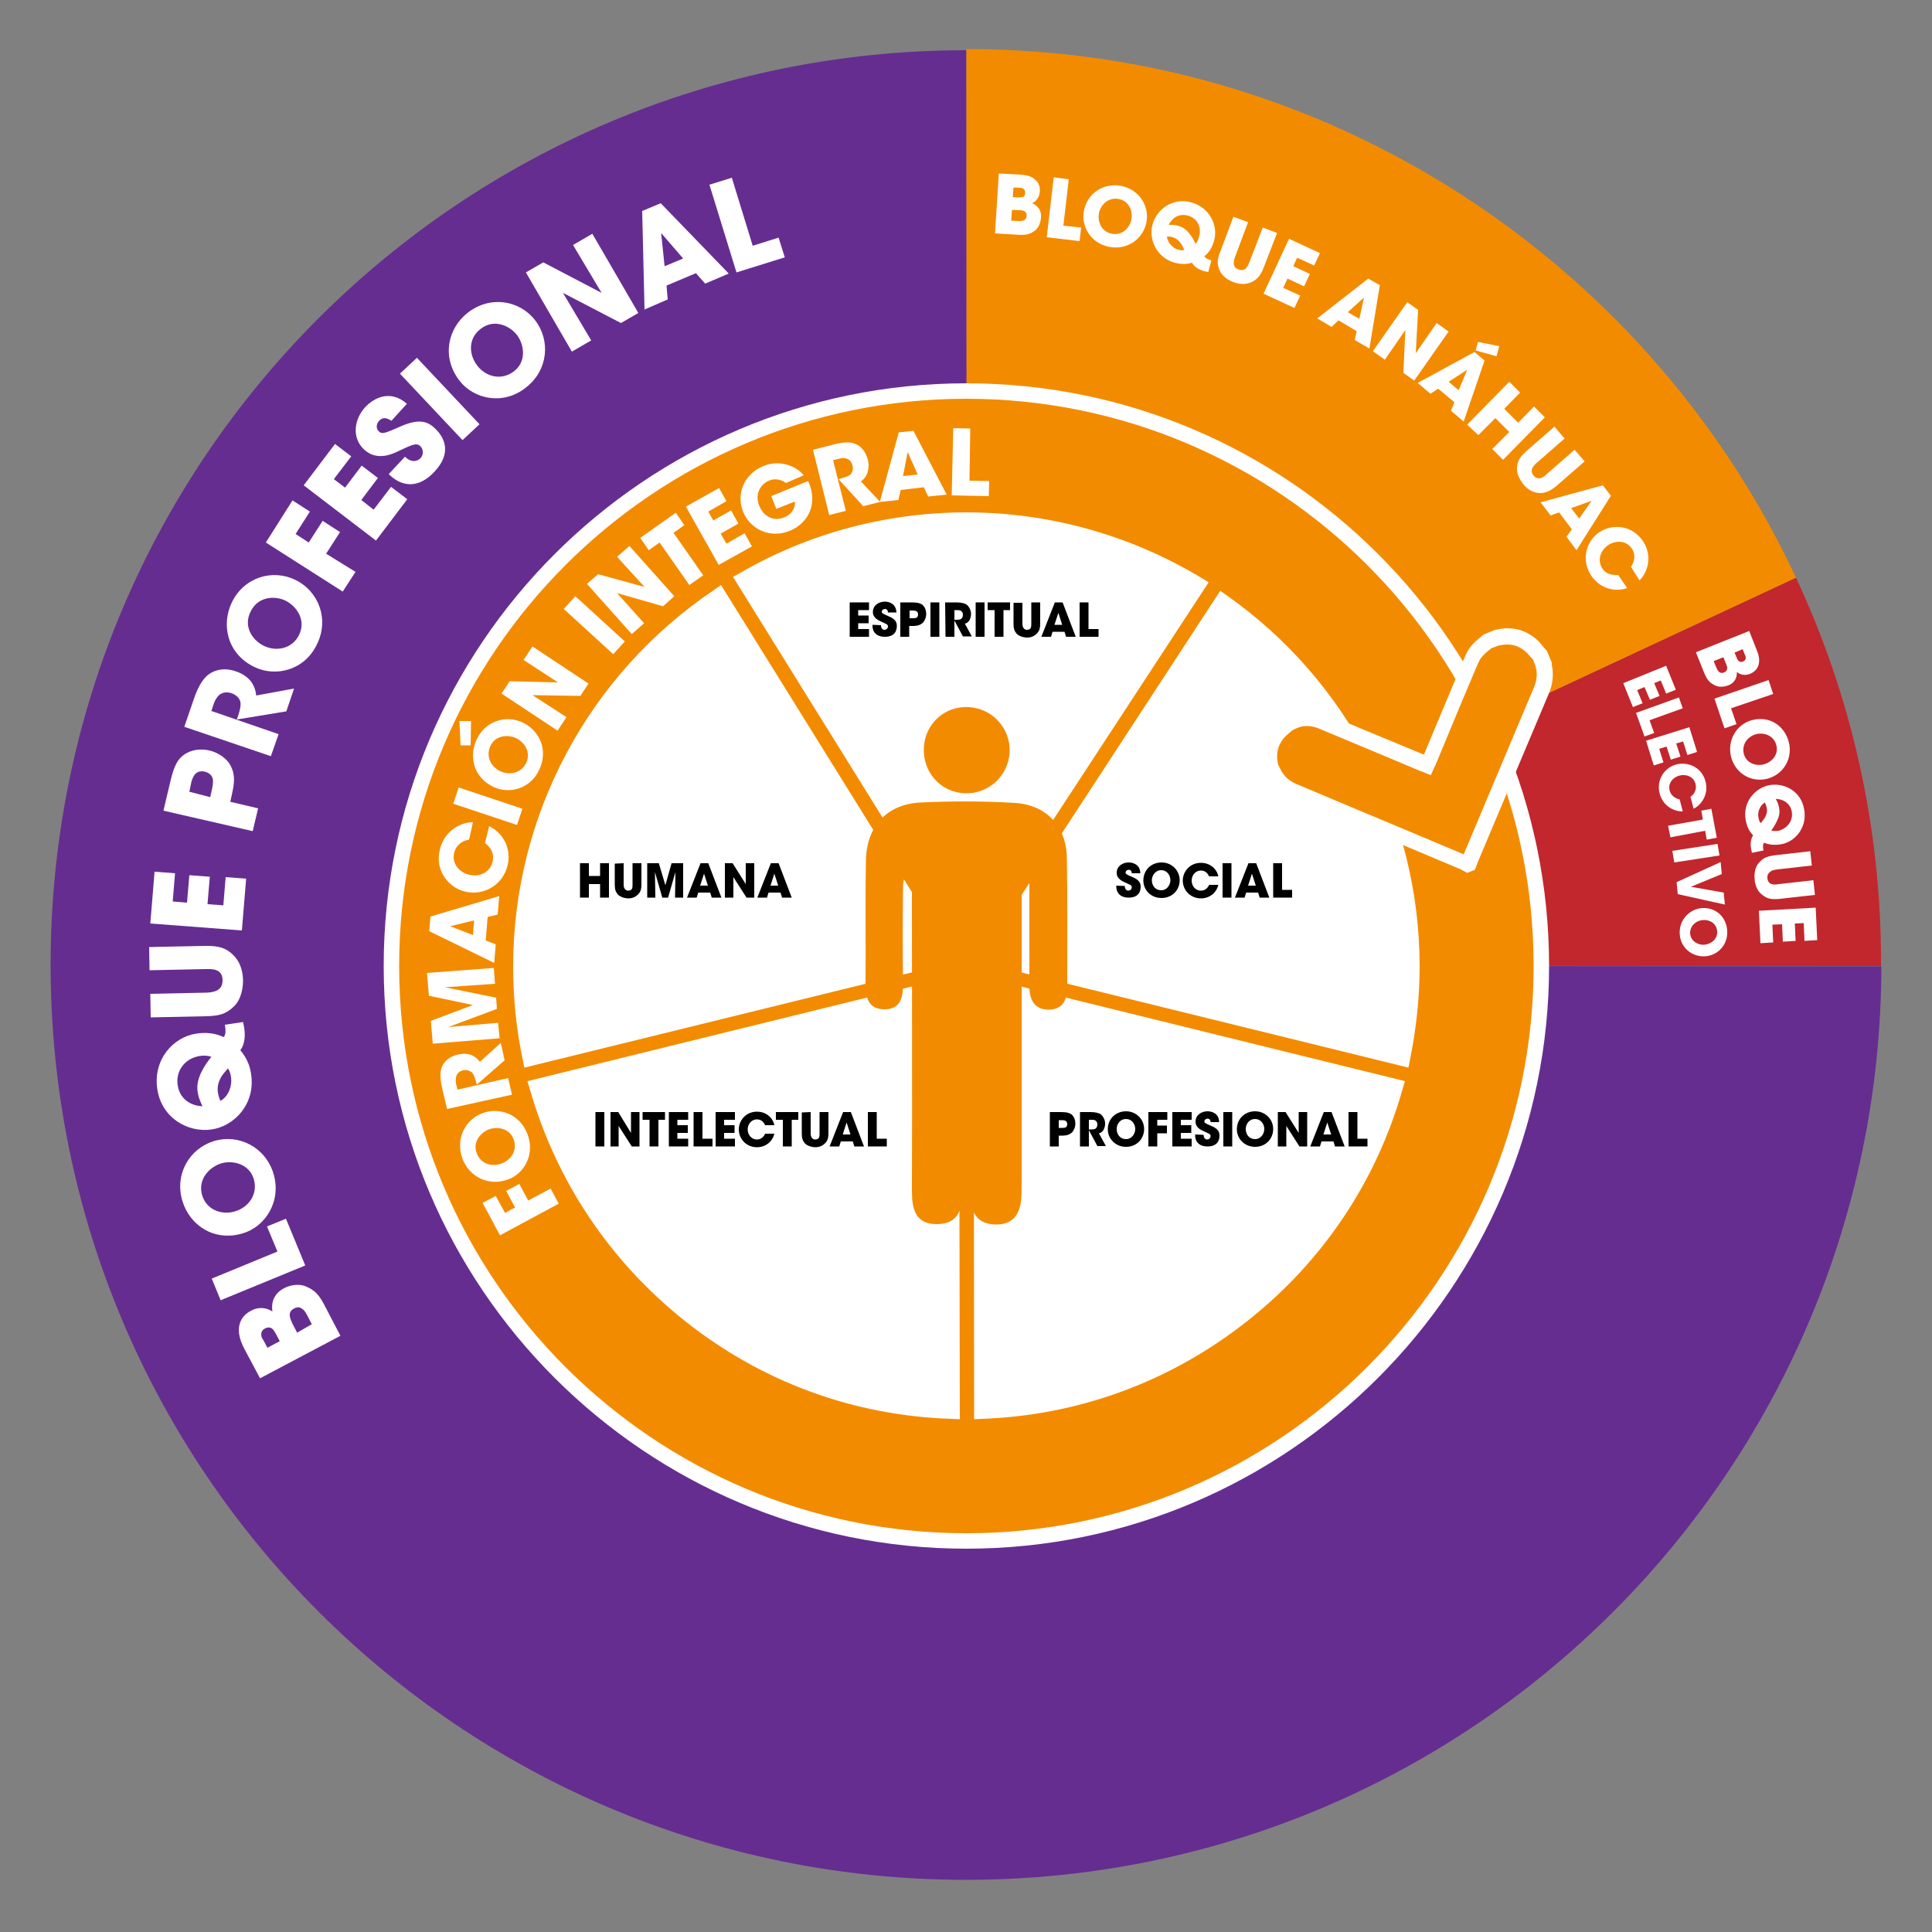 <?xml version="1.0" encoding="utf-8"?>
<!-- Generator: Adobe Illustrator 19.0.1, SVG Export Plug-In . SVG Version: 6.00 Build 0)  -->
<svg version="1.1" id="Capa_1" xmlns="http://www.w3.org/2000/svg" xmlns:xlink="http://www.w3.org/1999/xlink" x="0px" y="0px"
	 viewBox="-55 147 500 500" style="enable-background:new -55 147 500 500;" xml:space="preserve">
<rect x="-55" y="147" width="500" height="500" fill="#808080" stroke="none"/>
<style type="text/css">
	.st0{fill:#662D91;}
	.st1{fill:#C1272D;}
	.st2{fill:#F38B00;}
	.st3{fill:#FFFFFF;}
	.st4{fill:none;}
</style>
<g>
	<g>
		<path class="st0" d="M195.5,396.9l0.3-0.5l-0.5,0.4L195.1,160c0,0,0,0-0.1,0C64.2,160-41.9,265.9-41.9,396.7S64.2,633.5,195,633.5
			c130.7,0,236.6-105.8,236.9-236.4L195.5,396.9z"/>
	</g>
	<g>
		<path class="st1" d="M409.8,296.5l-214.1,99.9l-0.3,0.5l236.4,0.1c0-0.2,0-0.3,0-0.5C431.9,360.8,424,326.9,409.8,296.5z"/>
	</g>
	<g>
		<path class="st2" d="M295.7,182.1c-30.5-14.4-64.6-22.4-100.6-22.4l0.1,237l0.5-0.3l214.1-99.9
			C386.4,246.3,345.8,205.7,295.7,182.1z"/>
	</g>
</g>
<g>
	<g>
		<path class="st2" d="M195.1,248.2C113,248.2,46.3,315,46.3,397S113,545.8,195.1,545.8S343.9,479,343.9,397
			S277.1,248.2,195.1,248.2z"/>
		<path class="st3" d="M195.1,547.8c-83.1,0-150.8-67.6-150.8-150.8c0-83.1,67.6-150.8,150.8-150.8S345.9,313.9,345.9,397
			S278.2,547.8,195.1,547.8z M195.1,250.2c-80.9,0-146.8,65.8-146.8,146.8s65.8,146.8,146.8,146.8c80.9,0,146.8-65.8,146.8-146.8
			S276,250.2,195.1,250.2z"/>
	</g>
	<g>
		<path class="st3" d="M310.4,397c0,8.2-0.9,16.1-2.5,23.8l-106.7-26.3l60.1-91.9C291,323.5,310.4,358,310.4,397z"/>
		<path class="st3" d="M309.5,423.3l-111.4-27.4l62.7-96l1.7,1.2c31.3,22,49.9,57.9,49.9,96c0,8.1-0.9,16.3-2.5,24.2L309.5,423.3z
			 M204.5,393.3l101.9,25.1c1.3-7,2-14.2,2-21.4c0-36.1-17.4-70.2-46.6-91.5L204.5,393.3z"/>
	</g>
	<g>
		<path class="st3" d="M254.9,298.4l-59.7,91.4l-57.6-92.7c17-9.8,36.6-15.4,57.6-15.4C217,281.7,237.4,287.8,254.9,298.4z"/>
		<path class="st3" d="M195.1,393.5l-60.4-97.2l1.8-1c17.7-10.3,38-15.7,58.6-15.7c21.5,0,42.5,5.9,60.9,17l1.8,1.1L195.1,393.5z
			 M140.3,297.8l54.9,88.3l56.9-87c-17.3-10.1-36.9-15.4-57-15.4C175.9,283.7,157,288.5,140.3,297.8z"/>
	</g>
	<g>
		<path class="st3" d="M131,301.2l58,93.4L82.2,420.8c-1.6-7.7-2.5-15.7-2.5-23.8C79.7,357.1,100.1,321.9,131,301.2z"/>
		<path class="st3" d="M80.7,423.3l-0.4-2c-1.7-7.9-2.5-16.1-2.5-24.2c0-39.1,19.5-75.6,52.1-97.5l1.7-1.2l60.6,97.5L80.7,423.3z
			 M130.4,304c-30.5,21.3-48.6,55.9-48.6,93c0,7.2,0.7,14.4,2,21.4l102.1-25.1L130.4,304z"/>
	</g>
	<g>
		<path class="st3" d="M84.1,428.3l107.2-26.4l0.1,110.4C140.2,510.7,97.4,475.6,84.1,428.3z"/>
		<path class="st3" d="M193.4,514.3l-2.1-0.1c-25.3-0.8-49.1-9.5-69-25.3c-19.5-15.5-33.4-36.3-40.2-60.1l-0.6-2l111.7-27.5
			L193.4,514.3z M86.6,429.8c6.6,21.9,20.2,41.8,38.2,56.1c18.6,14.8,40.9,23.2,64.6,24.3l-0.1-105.7L86.6,429.8z"/>
	</g>
	<g>
		<path class="st3" d="M199.1,512.3l-0.1-110.3l107.2,26.4C292.8,475.5,250.1,510.5,199.1,512.3z"/>
		<path class="st3" d="M197.1,514.3l-0.1-115l111.6,27.5l-0.6,2c-6.7,23.8-20.6,44.6-40.1,60c-19.8,15.7-43.6,24.5-68.8,25.4
			L197.1,514.3z M200.9,404.5l0.1,105.7c23.6-1.2,45.8-9.6,64.4-24.4c18.3-14.5,31.4-33.9,38.1-56L200.9,404.5z"/>
	</g>
	<g id="Ojtaj1_1_">
		<g>
			<g>
				<path class="st2" d="M209.7,372.7c-0.1,2.1-0.3,4.2-0.3,6.2c0,24.5,0,49,0,73.4c0,1.6,0,3.2-0.1,4.8c-0.3,4.2-2.2,6.9-6.7,6.8
					c-4.5-0.1-6.3-2.9-6.4-7.1c0-12.2,0-24.5,0-36.7c0-3.8,0-7.6,0-11.5c-0.6,0-1.2,0-1.8,0c-0.1,1.8-0.3,3.7-0.3,5.5
					c0,13.6-0.1,27.3,0,40.9c0,4.7-0.9,8.7-6.5,8.8c-5.7,0.1-6.6-3.9-6.6-8.6c0.1-25.5,0-51,0-76.4c0-2.1,0-4.2,0-6.3
					c-0.5,0-1.1-0.1-1.6-0.1c-0.2,1.4-0.7,2.7-0.7,4.1c-0.1,8.4-0.1,16.9,0,25.3c0,3.4-0.7,6.3-4.6,6.4c-4.3,0.1-5.1-2.9-5.1-6.5
					c0.1-10.6-0.1-21.3,0.1-31.9c0.1-8.8,5.3-14.6,13.9-15.1c8.2-0.4,16.5-0.4,24.7,0.1c8.1,0.5,13.3,6.1,13.4,14.2
					c0.2,11,0.1,22.1,0.1,33.1c0,3.4-0.9,6.2-4.9,6.2c-3.9-0.1-4.9-2.9-4.9-6.2c0-7.8,0-15.7,0-23.5c0-1.9,0-3.8,0-5.7
					C210.8,372.8,210.2,372.8,209.7,372.7z"/>
			</g>
			<g>
				<path class="st2" d="M195.8,330c6.1,0.4,10.7,5.5,10.5,11.6c-0.3,6.1-5.4,10.9-11.5,10.7c-6.4-0.2-11.1-5.5-10.7-12
					C184.5,334.2,189.6,329.6,195.8,330z"/>
			</g>
		</g>
	</g>
</g>
<g id="fyBgk0_1_">
	<g>
		<g>
			<path class="st2" d="M274.8,347.4c-0.3-0.7-0.6-1.5-0.9-2.2c0-0.1,0-0.3,0-0.4c-0.6-2.9-0.1-5.6,1.7-8c0.8-1.1,2-1.9,3-2.8
				c0.8-0.3,1.6-0.6,2.4-1c0.1,0,0.2,0,0.3,0c2.2-0.5,4.3-0.2,6.4,0.7c8.7,3.7,17.3,7.3,26,10.9c0.2,0.1,0.5,0.2,0.8,0.3
				c0.1-0.3,0.2-0.5,0.4-0.8c3.7-8.8,7.4-17.5,11.1-26.3c0.4-0.8,0.8-1.7,1.4-2.4c0.8-0.9,1.8-1.7,2.7-2.5c0.8-0.3,1.6-0.6,2.4-1
				c0.2,0,0.3,0,0.5-0.1c2.9-0.6,5.5-0.1,7.8,1.7c1.1,0.8,1.9,2,2.8,3c0.3,0.7,0.6,1.5,0.9,2.2c0,0.1,0,0.3,0,0.4
				c0.5,2,0.3,4-0.5,5.9c-6.1,14.6-12.3,29.3-18.5,43.9c-0.2,0.4-0.3,0.9-0.5,1.3c-0.1,0-0.2,0.1-0.3,0.1c-0.3-0.1-0.5-0.3-0.8-0.4
				c-14.7-6.2-29.5-12.4-44.2-18.6c-1.6-0.7-3-1.7-4.1-3.1C275.4,348.2,275.1,347.8,274.8,347.4z"/>
			<path class="st3" d="M324.7,372.9l-1.1-0.6c-0.1-0.1-0.2-0.1-0.3-0.2c-14.7-6.2-29.5-12.4-44.2-18.6c-2-0.8-3.7-2.1-4.9-3.7
				c-0.2-0.3-0.4-0.6-0.6-0.9l-0.4-0.6l-1.1-2.7l0-0.5c0,0,0,0,0,0.1c-0.8-3.5,0-6.9,2.1-9.6c0.7-0.9,1.5-1.6,2.3-2.2
				c0.3-0.3,0.6-0.5,0.9-0.8l0.3-0.2l3.1-1.3l0.5,0c2.4-0.5,4.8-0.2,7.3,0.8c6.5,2.8,13.1,5.5,19.6,8.2l5.3,2.2l2.3-5.5
				c2.8-6.6,5.5-13.2,8.3-19.8c0.5-1.2,1.1-2.2,1.7-2.9c0.7-0.8,1.4-1.4,2.1-2c0.3-0.2,0.5-0.5,0.8-0.7l0.3-0.2l2.9-1.2l0.7-0.1
				c0.8-0.2,1.7-0.3,2.6-0.3c2.5,0,4.8,0.8,6.9,2.4c0.9,0.7,1.6,1.5,2.3,2.4c0.3,0.3,0.5,0.6,0.8,0.9l0.2,0.3l1.2,2.9l0,0.5l0,0
				c0.5,2.4,0.3,4.8-0.6,7.1l-18.5,43.9c-0.1,0.2-0.2,0.5-0.3,0.8l-0.5,1.3L324.7,372.9z M276.6,346.5l0.1,0.2
				c0.2,0.3,0.4,0.5,0.5,0.7c0.8,1.1,1.9,1.9,3.3,2.5c14.4,6.1,28.9,12.1,43.3,18.2l18.3-43.5c0.6-1.5,0.8-3.1,0.4-4.7
				c0-0.2-0.1-0.3-0.1-0.5l-0.6-1.6c-0.2-0.3-0.4-0.5-0.7-0.8c-0.6-0.7-1.1-1.3-1.7-1.7c-1.8-1.4-3.8-1.8-6.2-1.3
				c-0.1,0-0.3,0.1-0.5,0.1l-1.8,0.7c-0.2,0.2-0.4,0.4-0.6,0.5c-0.6,0.5-1.2,1-1.7,1.6c-0.4,0.4-0.7,1-1.1,1.8
				c-2.8,6.6-5.6,13.2-8.3,19.8l-2.7,6.5c-0.1,0.2-0.2,0.4-0.3,0.6l-0.9,2l-2-0.8c-0.2-0.1-0.4-0.2-0.6-0.2l-6.4-2.7
				c-6.5-2.7-13.1-5.5-19.6-8.2c-1.8-0.8-3.5-1-5.1-0.6l-0.4,0.1l-1.6,0.7c-0.3,0.2-0.5,0.4-0.8,0.7c-0.7,0.5-1.3,1.1-1.7,1.6
				c-1.4,1.8-1.9,3.9-1.4,6.3c0,0.1,0,0.3,0.1,0.4L276.6,346.5z"/>
		</g>
	</g>
</g>
<g>
	<path class="st3" d="M12.3,503.7L8.2,496c-1.1-2.1-1.6-4.1-1.3-5.8c0.3-1.7,1.3-3.1,3.1-4c1.6-0.9,3.6-1,5.5,0.2
		c-0.6-4,2.2-5.6,3-6c1.7-0.9,3.9-1.2,5.6-0.5c2.6,1.1,3.6,2.3,5.4,5.9l3.6,6.9L12.3,503.7z M17.4,494.1l-1-1.9
		c-0.2-0.4-0.5-0.9-0.9-1.3c-0.5-0.4-1.1-0.5-1.9-0.1c-0.8,0.4-1,1-1,1.6c0,0.6,0.3,1.1,0.6,1.5l1,1.9L17.4,494.1z M25.7,489.7
		l-1.3-2.5c-0.2-0.3-0.5-1-1.1-1.4c-0.6-0.5-1.3-0.7-2.3-0.1c-0.9,0.5-1.1,1.2-1,1.9c0.1,0.7,0.4,1.3,0.6,1.8l1.3,2.5L25.7,489.7z"
		/>
	<path class="st3" d="M2.1,483.5l-2.3-5.6l17-7l-2.7-6.5l4.9-2l5,12.1L2.1,483.5z"/>
	<path class="st3" d="M7.8,466.2c-7.4,2.2-13.7-2.1-15.6-8.4c-2.1-7,1.9-13.6,8.2-15.5c6.3-1.9,13.3,1.5,15.4,8.5
		C17.9,458,13.6,464.5,7.8,466.2L7.8,466.2z M5.8,460.5c3.5-1,6-4.4,4.9-8.3c-1.2-4.1-5.6-5-8.5-4.1c-2.9,0.9-6.1,4-4.9,8.2
		C-1.5,460.3,2.6,461.5,5.8,460.5L5.8,460.5z"/>
	<path class="st3" d="M7.9,411.5c0.1,0.4,0.2,0.9,0.3,1.5c0.5,3.2-0.4,5-1,5.8c2.1,2.5,2.6,4.8,2.8,6.3c1.1,7.6-4.3,13.3-10.2,14.2
		c-6.1,0.9-13-2.9-14.1-10.5s4.1-13.4,10.1-14.3c3.9-0.6,6.1,0.5,7.1,0.9c0.6-0.8,0.5-1.8,0.3-3.2L7.9,411.5z M-9,427.9
		c0.4,2.8,2.4,4.8,5.4,5.3c0.3,0,0.6,0.1,1,0.1c-0.3-0.7-0.9-1.8-1.2-3.4c-0.3-1.7-0.1-3.2,0.8-5.2c0.8-1.7,1.6-2.8,2.7-4.2
		c-0.8-0.3-1.9-0.4-3.1-0.2C-7.4,421-9.6,424.4-9,427.9L-9,427.9z M4.8,425.8c-0.1-0.9-0.5-1.9-0.8-2.3c-0.8,0.9-1.4,1.6-1.8,2.3
		c-0.8,1.4-1,2.8-0.8,4c0.2,1,0.4,1.7,0.7,2.1C4.3,430.6,5.1,427.8,4.8,425.8L4.8,425.8z"/>
	<path class="st3" d="M-16.1,404.2l14.3-0.3c0.8,0,1.9-0.1,2.8-0.5c0.9-0.4,1.6-1.2,1.6-2.7c0-1.5-0.7-2.3-1.6-2.6
		c-0.9-0.4-2.1-0.3-3-0.3l-14.3,0.3l-0.1-6l14.3-0.3c4-0.1,5.7,0.7,7.3,2.2c1.6,1.5,2.6,3.6,2.7,6.6c0,1.7-0.3,4.9-2.4,6.9
		c-2.1,2-3.8,2.4-7.2,2.5l-14.3,0.3L-16.1,404.2z"/>
	<path class="st3" d="M-16.1,386l1.1-13.4l5.3,0.4l-0.6,7.3l3.7,0.3l0.6-7.1l5.3,0.4l-0.6,7.1l4.1,0.3l0.6-7.3l5.3,0.4l-1.1,13.4
		L-16.1,386z"/>
	<path class="st3" d="M-10.9,349.2c1-4.3,2-5.7,3.3-6.7c1.9-1.5,4.4-1.8,6.7-1.3c2.3,0.5,4.6,2.1,5.5,3.8c1,1.9,1.3,3.6,0.5,7.2
		l-0.5,2.3l7.2,1.7l-1.4,5.9l-23.1-5.3L-10.9,349.2z M-0.6,353.3l0.5-2.2c0.1-0.6,0.3-1.5,0.2-2.4c-0.2-0.9-0.7-1.6-2.1-2
		c-1.4-0.3-2.2,0.2-2.7,0.9c-0.5,0.7-0.8,1.7-0.9,2.4l-0.4,1.9L-0.6,353.3z"/>
	<path class="st3" d="M-7.3,335.1l2.5-7.3c1.2-3.5,2.6-5.5,4-6.4c2.1-1.4,4.6-1.5,7-0.6c1.7,0.6,2.9,1.5,3.7,2.5
		c0.9,1.2,1.3,2.5,1.4,3.7l9.8-1.8l-2,5.9l-12.8,2.1l0.3-0.9c0.5-1.5,0.8-2.7,0.6-3.7c-0.2-0.9-1.1-1.8-2.3-2.2
		c-1.2-0.4-2.3-0.2-3.1,0.4c-0.6,0.5-1.1,1.3-1.4,2.1l-0.7,2.1l17.4,6l-2,5.7L-7.3,335.1z"/>
	<path class="st3" d="M10.8,319.6c-7-3.4-8.6-10.9-5.8-16.7c3.2-6.6,10.6-8.7,16.5-5.8s8.8,10.1,5.5,16.7
		C23.8,320.5,16.3,322.3,10.8,319.6L10.8,319.6z M13.2,314.1c3.2,1.6,7.4,0.9,9.2-2.8c1.9-3.9-0.7-7.4-3.4-8.8
		c-2.8-1.4-7.2-1.2-9.1,2.7C7.9,309,10.2,312.6,13.2,314.1L13.2,314.1z"/>
	<path class="st3" d="M13.8,287.4l6.9-10.9l4.5,2.9l-3.7,5.8l3.4,2.2l3.6-5.6l4.5,2.9l-3.6,5.6L37,295l-3.3,5.1L13.8,287.4z"/>
	<path class="st3" d="M23.6,272.6l8.1-10.7l4.2,3.2l-4.5,5.9l2.9,2.2l4.3-5.7l4.2,3.2l-4.3,5.7l3.2,2.5l4.5-5.9l4.2,3.2l-8.1,10.7
		L23.6,272.6z"/>
	<path class="st3" d="M49.8,265.2c2,1.9,3.5,0.9,4,0.4c1-1.1,0.7-2.5-0.1-3.2c-0.9-0.8-1.9-0.4-5.5,1.3c-1.6,0.8-5.6,2.7-8.9-0.3
		c-3.5-3.2-2.5-8.1,0.2-11c2.2-2.4,6.5-4.7,10.8-0.9l-4,4.4c-0.7-0.4-1.9-1.3-3.2,0c-0.7,0.8-0.9,2,0,2.8c0.8,0.7,1.4,0.5,5.7-1.4
		c4.4-1.9,6.7-1.4,8.7,0.5c2.8,2.6,4.3,6.6,0,11.2c-4.2,4.6-8.6,4-11.9,0.7L49.8,265.2z"/>
	<path class="st3" d="M48.5,243.7l4.4-4.1l16.2,17.2l-4.4,4.1L48.5,243.7z"/>
	<path class="st3" d="M63.9,245.5c-4.7-6.1-3-13.6,2.2-17.6c5.8-4.5,13.4-3.2,17.4,2s3.4,12.9-2.4,17.4
		C75.2,252,67.6,250.3,63.9,245.5L63.9,245.5z M68.5,241.6c2.2,2.9,6.2,4,9.5,1.5c3.4-2.6,2.6-7,0.8-9.4c-1.9-2.4-5.9-4.3-9.4-1.6
		C66,234.7,66.4,238.9,68.5,241.6L68.5,241.6z"/>
	<path class="st3" d="M100.7,222.8l-7.4-12.4l5-2.9l11.9,20.5l-4.5,2.6l-15-7.8l7.3,12.3l-5,2.9l-11.9-20.5l4.5-2.6L100.7,222.8z"/>
	<path class="st3" d="M117.8,224.5l-6,2.6l-0.6-25.5l4.8-2l17.6,18.2l-6.1,2.6l-2.4-2.7l-7.6,3.2L117.8,224.5z M116.1,207.3l0.9,8.6
		l4.8-2L116.1,207.3z"/>
	<path class="st3" d="M128.6,194.8l5.8-1.8l5.4,17.6l6.7-2.1l1.6,5.1l-12.5,3.9L128.6,194.8z"/>
	<path class="st3" d="M203.5,191.9l5.7,0.3c1.6,0.1,2.9,0.5,3.7,1.3c0.9,0.7,1.3,1.8,1.2,3.1c-0.1,1.2-0.7,2.4-2,3
		c2.4,1,2.4,3.1,2.3,3.8c-0.1,1.2-0.6,2.6-1.6,3.3c-1.5,1.1-2.5,1.2-5.2,1l-5.1-0.3L203.5,191.9z M206.7,204.1l1.9,0.1
		c0.3,0,0.8,0,1.2-0.1c0.5-0.2,0.8-0.5,0.9-1.3c0-0.7-0.3-1-0.7-1.2c-0.4-0.2-0.9-0.2-1.2-0.2l-1.9-0.1L206.7,204.1z M207.1,198
		l1.4,0.1c0.3,0,0.7,0,1.1-0.1c0.4-0.1,0.7-0.4,0.7-1.1c0-0.6-0.2-0.9-0.5-1.1c-0.3-0.2-0.7-0.2-1.1-0.2l-1.4-0.1L207.1,198z"/>
	<path class="st3" d="M217.7,192.9l3.9,0.5l-1.4,12l4.6,0.5l-0.4,3.5l-8.5-1L217.7,192.9z"/>
	<path class="st3" d="M225.5,201.7c0.9-5,5.4-7.4,9.6-6.6c4.7,0.9,7.4,5.2,6.6,9.4s-4.8,7.3-9.6,6.4
		C227.3,210,224.8,205.6,225.5,201.7L225.5,201.7z M229.4,202.2c-0.4,2.3,0.7,4.8,3.4,5.3c2.8,0.5,4.6-1.7,5-3.7
		c0.4-2-0.5-4.8-3.3-5.3C231.7,198,229.8,200.1,229.4,202.2L229.4,202.2z"/>
	<path class="st3" d="M257.7,217.4c-0.3-0.1-0.6-0.1-1-0.2c-2.1-0.6-2.9-1.6-3.2-2.2c-2,0.6-3.5,0.2-4.5,0c-4.8-1.4-6.8-6.2-5.7-10
		c1.1-3.9,5.3-7,10.1-5.6c4.8,1.4,6.9,6.1,5.8,9.9c-0.7,2.5-1.9,3.5-2.5,4c0.3,0.6,0.9,0.8,1.8,1.1L257.7,217.4z M249.9,211.6
		c0.6,0.2,1.2,0.2,1.6,0.1c-0.3-0.7-0.6-1.3-0.9-1.7c-0.6-0.9-1.4-1.4-2.1-1.6c-0.6-0.2-1.1-0.2-1.5-0.2
		C247.2,210,248.7,211.3,249.9,211.6L249.9,211.6z M252.4,202.8c-1.8-0.5-3.5,0.1-4.6,1.8c-0.1,0.2-0.3,0.3-0.3,0.6
		c0.5,0,1.3-0.1,2.3,0.2c1.1,0.3,2,0.8,2.9,1.9c0.8,1,1.2,1.7,1.7,2.8c0.4-0.4,0.7-1,0.9-1.8C256.1,205.6,254.7,203.4,252.4,202.8
		L252.4,202.8z"/>
	<path class="st3" d="M268,204.5l-3.3,8.8c-0.2,0.5-0.4,1.2-0.4,1.8c0,0.7,0.3,1.3,1.2,1.6c0.9,0.4,1.6,0.1,2-0.3
		c0.4-0.5,0.7-1.2,0.9-1.7l3.4-8.8l3.7,1.4l-3.4,8.8c-0.9,2.4-1.9,3.3-3.2,3.9c-1.3,0.6-2.9,0.7-4.7,0c-1.1-0.4-2.9-1.4-3.6-3.1
		c-0.7-1.8-0.6-2.9,0.3-5l3.3-8.8L268,204.5z"/>
	<path class="st3" d="M278.6,208.8l8,3.7l-1.5,3.2l-4.4-2l-1,2.2l4.3,2l-1.5,3.2l-4.3-2l-1.1,2.4l4.4,2l-1.5,3.2l-8-3.7L278.6,208.8
		z"/>
	<path class="st3" d="M289.6,231.6l-3.7-2.2l13.2-10.3l3,1.7l-2.7,16.4l-3.8-2.2l0.5-2.3l-4.7-2.8L289.6,231.6z M298,224l-4.2,3.8
		l3,1.7L298,224z"/>
	<path class="st3" d="M311.4,238.4l5.4-7.8l3.1,2.2l-8.9,12.7l-2.8-2l0.5-11.1l-5.3,7.7l-3.1-2.2l8.9-12.7l2.8,2L311.4,238.4z"/>
	<path class="st3" d="M315.2,248.9l-3.3-2.8l14.7-8l2.6,2.2l-5.4,15.8l-3.3-2.8l0.9-2.2l-4.2-3.5L315.2,248.9z M324.7,242.7
		l-4.8,3.1l2.6,2.2L324.7,242.7z M333,236.6l-0.7,2.6l-5.4-1.5l0.6-2.2L333,236.6z"/>
	<path class="st3" d="M324.7,256.9l10.9-11.1l2.8,2.8l-4.1,4.2l3.6,3.6l4.1-4.2l2.8,2.8L334,266l-2.8-2.8l4.4-4.4l-3.6-3.6l-4.4,4.4
		L324.7,256.9z"/>
	<path class="st3" d="M349.9,260.5l-7.1,6.2c-0.4,0.3-0.9,0.8-1.2,1.4c-0.3,0.6-0.3,1.3,0.3,2c0.6,0.7,1.3,0.8,1.9,0.6
		c0.6-0.2,1.2-0.7,1.6-1.1l7.1-6.2l2.6,3l-7.1,6.2c-2,1.7-3.2,2-4.6,2c-1.4-0.1-2.9-0.7-4.1-2.2c-0.7-0.9-1.9-2.6-1.7-4.5
		c0.2-1.9,0.9-2.8,2.6-4.3l7.1-6.2L349.9,260.5z"/>
	<path class="st3" d="M346.3,280.4l-2.6-3.4l16.1-4.4l2.1,2.7l-8.9,14.1l-2.6-3.5l1.4-1.9l-3.3-4.4L346.3,280.4z M356.9,276.6
		l-5.3,1.9l2.1,2.7L356.9,276.6z"/>
	<path class="st3" d="M366.1,299.2c-3.6,1.2-7.4-0.2-9.4-3.4c-2.6-4.1-1.1-9,2.4-11.2c3.4-2.1,8.4-1.7,11.2,2.6
		c2.6,4.1,0.8,8.3-1,10l-2.2-3.5c0.7-1,1.4-2.8,0.3-4.6c-1.4-2.3-4.2-2.3-6.1-1.1c-2,1.3-3,3.8-1.7,6c1.3,2.1,3.6,1.8,4.2,1.8
		L366.1,299.2z"/>
</g>
<g>
	<path class="st3" d="M74.4,466.7l-4.5-8.4l3.4-1.8l2.4,4.4l2.6-1.4l-2.3-4.3l3.4-1.8l2.3,4.3l5.8-3.1l2.1,3.9L74.4,466.7z"/>
	<path class="st3" d="M76.6,452.2c-5.3,2-10.2-0.8-11.9-5.3c-1.9-5,0.6-10.1,5.1-11.8c4.5-1.7,9.8,0.3,11.7,5.4
		C83.5,445.6,80.8,450.6,76.6,452.2L76.6,452.2z M74.8,448.1c2.5-0.9,4.2-3.5,3.1-6.3c-1.1-2.9-4.3-3.3-6.4-2.5
		c-2.1,0.8-4.3,3.3-3.1,6.2C69.5,448.4,72.5,449,74.8,448.1L74.8,448.1z"/>
	<path class="st3" d="M60.7,434l-1.3-5.5c-0.6-2.7-0.5-4.4,0-5.5c0.8-1.7,2.3-2.7,4.2-3.1c1.3-0.3,2.4-0.2,3.3,0.1
		c1,0.4,1.8,1.1,2.3,1.8l5.4-4.9l1,4.5l-7.2,6.3l-0.2-0.7c-0.3-1.1-0.6-2-1.1-2.5c-0.5-0.4-1.4-0.7-2.3-0.5
		c-0.9,0.2-1.5,0.8-1.7,1.5c-0.2,0.5-0.2,1.3-0.1,1.9l0.4,1.6l13.1-3l1,4.3L60.7,434z"/>
	<path class="st3" d="M74.3,415.7L57,417.1l-0.5-5.9l10.9-4.1L56,404.7l-0.5-5.9l17.3-1.3l0.3,4.1l-13,0.9l13.3,2.7l0.2,2.9
		L61,412.8l12.9-1.1L74.3,415.7z"/>
	<path class="st3" d="M73.3,391.4l-0.4,4.8L56.1,388l0.3-3.8l17.8-5.3l-0.4,4.8l-2.6,0.6l-0.5,6.1L73.3,391.4z M61.5,386.7l5.9,2.3
		l0.3-3.8L61.5,386.7z"/>
	<path class="st3" d="M71.6,360.8c3.8,1.9,5.7,5.9,4.8,10c-1.2,5.3-6.2,8-10.8,7c-4.3-0.9-8.1-5.3-6.8-10.8c1.2-5.3,5.9-7.3,8.6-7.2
		l-1,4.5c-1.4,0.2-3.3,1.1-3.9,3.5c-0.6,2.9,1.6,5.1,4,5.6c2.6,0.6,5.4-0.6,6-3.5c0.6-2.7-1.4-4.3-2-4.7L71.6,360.8z"/>
	<path class="st3" d="M62.3,355l1.4-4.2l16.5,5.5l-1.4,4.2L62.3,355z"/>
	<path class="st3" d="M63.9,333.6l3,0l-0.1,6.3l-2.6,0L63.9,333.6z M72.8,350.7c-5.2-2.4-6.5-7.8-4.5-12.2c2.2-4.9,7.6-6.6,12-4.5
		s6.6,7.2,4.3,12.1C82.4,351.1,76.9,352.6,72.8,350.7L72.8,350.7z M74.5,346.6c2.4,1.1,5.4,0.5,6.7-2.2c1.3-2.9-0.6-5.4-2.7-6.4
		c-2-0.9-5.3-0.8-6.6,2.1C70.6,343,72.3,345.6,74.5,346.6L74.5,346.6z"/>
	<path class="st3" d="M89.4,323.6l-8.9-5.8l2.3-3.5l14.5,9.6l-2.1,3.2l-12.4-0.2l8.8,5.7l-2.3,3.5l-14.5-9.6l2.1-3.2L89.4,323.6z"/>
	<path class="st3" d="M90.9,304.6l3-3.3l12.8,11.7l-3,3.3L90.9,304.6z"/>
	<path class="st3" d="M111.8,298.9l-7.1-7.8l3.2-2.8l11.6,13l-2.9,2.6l-11.9-3.4l7,7.8l-3.2,2.8l-11.6-13l2.9-2.5L111.8,298.9z"/>
	<path class="st3" d="M115.7,287.4l-2.8,2l-2.2-3.2l9.2-6.5l2.2,3.2l-2.8,2l7.7,11l-3.6,2.5L115.7,287.4z"/>
	<path class="st3" d="M122.5,278.1l8.6-4.8l1.9,3.4l-4.7,2.7l1.3,2.3l4.6-2.6l1.9,3.4l-4.6,2.6l1.5,2.6l4.7-2.7l1.9,3.4l-8.6,4.8
		L122.5,278.1z"/>
	<path class="st3" d="M148.4,272c-0.4-0.3-0.8-0.6-1.3-0.7c-0.9-0.3-2-0.4-3.1,0.1c-2,0.8-3.8,3.3-2.5,6.5c1.4,3.4,4.4,3.9,6.4,3
		c1-0.4,1.8-1,2.2-1.7c0.5-0.7,0.7-1.5,0.6-2.4l-4.8,1.9l-1.3-3.3l9.5-3.9c0.6,1.1,1.2,3.1,1.1,4.9c-0.1,4.2-3.2,7-5.9,8
		c-4.9,2-10.1-0.3-12-5c-1.9-4.8,0.5-9.9,5.3-11.8c3.8-1.6,8.2-0.3,10.4,2.4L148.4,272z"/>
	<path class="st3" d="M155.4,263.4l5.5-1.4c2.6-0.7,4.4-0.6,5.5-0.1c1.7,0.7,2.7,2.2,3.2,4.1c0.3,1.3,0.2,2.4-0.1,3.3
		c-0.3,1-1,1.8-1.7,2.3l5,5.3l-4.4,1.1l-6.4-7l0.7-0.2c1.1-0.3,2-0.6,2.5-1.1c0.4-0.5,0.7-1.4,0.4-2.3c-0.2-0.9-0.8-1.5-1.5-1.7
		c-0.6-0.2-1.3-0.2-1.9,0l-1.6,0.4l3.3,13.1l-4.3,1.1L155.4,263.4z"/>
	<path class="st3" d="M177.5,276.4l-4.8,0.5l4.9-18l3.8-0.4l8.6,16.5l-4.8,0.5l-1.1-2.4l-6,0.7L177.5,276.4z M179.9,264l-1.2,6.2
		l3.8-0.4L179.9,264z"/>
	<path class="st3" d="M191.7,257.8l4.4,0.1l-0.2,13.5l5.1,0.1l-0.1,3.9l-9.6-0.2L191.7,257.8z"/>
</g>
<circle class="st4" cx="195" cy="397" r="189.3"/>
<circle class="st4" cx="195" cy="397" r="207.8"/>
<g>
	<path d="M164.9,302.9h5v2h-2.8v1.4h2.7v2h-2.7v1.5h2.8v2h-5V302.9z"/>
	<path d="M173,308.8c0,1,0.6,1.2,0.9,1.2c0.5,0,0.9-0.4,0.9-0.9c0-0.5-0.4-0.6-1.7-1.2c-0.6-0.3-2.2-0.9-2.2-2.5
		c0-1.8,1.6-2.7,3.1-2.7c1.2,0,2.9,0.6,3,2.8h-2.2c0-0.3-0.1-0.9-0.8-0.9c-0.4,0-0.8,0.3-0.8,0.7c0,0.4,0.2,0.5,1.8,1.2
		c1.7,0.7,2.1,1.5,2.1,2.5c0,1.4-0.7,2.8-3.1,2.8c-2.3,0-3.3-1.4-3.2-3.1L173,308.8L173,308.8z"/>
	<path d="M181,302.9c1.6,0,2.3,0.3,2.7,0.6c0.7,0.6,1,1.5,1,2.4c0,0.9-0.4,1.8-0.9,2.3c-0.6,0.5-1.2,0.8-2.6,0.8h-0.9v2.8h-2.3v-8.9
		H181z M180.4,307h0.8c0.2,0,0.6,0,0.9-0.1c0.3-0.1,0.5-0.4,0.5-0.9c0-0.5-0.3-0.8-0.6-0.9c-0.3-0.1-0.7-0.1-0.9-0.1h-0.7L180.4,307
		L180.4,307z"/>
	<path d="M185.8,302.9h2.3v8.9h-2.3V302.9z"/>
	<path d="M189.6,302.9h2.9c1.4,0,2.3,0.3,2.7,0.6c0.7,0.6,1.1,1.5,1.1,2.4c0,0.7-0.2,1.2-0.4,1.6c-0.3,0.5-0.7,0.8-1.2,0.9l1.8,3.3
		h-2.3l-2.3-4.3h0.4c0.6,0,1.1,0,1.4-0.2c0.3-0.2,0.5-0.6,0.5-1.1c0-0.5-0.2-0.8-0.5-1c-0.3-0.2-0.6-0.2-0.9-0.2h-0.8v6.9h-2.3
		L189.6,302.9L189.6,302.9z"/>
	<path d="M197.5,302.9h2.3v8.9h-2.3V302.9z"/>
	<path d="M202.4,304.9h-1.8v-2h5.8v2h-1.7v6.9h-2.3L202.4,304.9L202.4,304.9z"/>
	<path d="M209.6,302.9v5.4c0,0.3,0,0.7,0.2,1.1c0.2,0.3,0.4,0.6,1,0.6c0.6,0,0.9-0.3,1-0.6c0.1-0.3,0.1-0.8,0.1-1.1v-5.4h2.3v5.4
		c0,1.5-0.3,2.1-0.9,2.7c-0.6,0.6-1.4,1-2.5,1c-0.6,0-1.8-0.2-2.6-0.9c-0.7-0.8-0.9-1.4-0.9-2.7v-5.4H209.6z"/>
	<path d="M217,311.8h-2.5l3.5-8.9h2l3.4,8.9h-2.5l-0.4-1.3h-3.1L217,311.8z M218.9,305.6l-1,3.1h2L218.9,305.6z"/>
	<path d="M224.4,302.9h2.3v6.9h2.6v2h-4.9V302.9z"/>
</g>
<g>
	<path d="M95.1,379.3v-8.9h2.3v3.3h2.9v-3.3h2.3v8.9h-2.3v-3.5h-2.9v3.5H95.1z"/>
	<path d="M106.4,370.4v5.4c0,0.3,0,0.7,0.2,1.1c0.2,0.3,0.4,0.6,1,0.6c0.6,0,0.9-0.3,1-0.6c0.1-0.3,0.1-0.8,0.1-1.1v-5.4h2.3v5.4
		c0,1.5-0.3,2.1-0.9,2.7c-0.6,0.6-1.4,1-2.5,1c-0.6,0-1.8-0.2-2.6-0.9c-0.7-0.8-0.9-1.4-0.9-2.7v-5.4L106.4,370.4L106.4,370.4z"/>
	<path d="M112.5,379.3v-8.9h3l1.7,5.7l1.6-5.7h3v8.9h-2.1l0.1-6.6l-1.9,6.6h-1.5l-1.9-6.6l0.1,6.6H112.5z"/>
	<path d="M125.3,379.3h-2.5l3.5-8.9h2l3.4,8.9h-2.5l-0.4-1.3h-3.1L125.3,379.3z M127.2,373.1l-1,3.1h2L127.2,373.1z"/>
	<path d="M138,375.8l0-5.4h2.2v8.9h-2l-3.4-5.3l0,5.3h-2.2v-8.9h2L138,375.8z"/>
	<path d="M143.5,379.3H141l3.5-8.9h2l3.4,8.9h-2.5L147,378h-3.1L143.5,379.3z M145.4,373.1l-1,3.1h2L145.4,373.1z"/>
</g>
<g>
	<path d="M236.1,376.3c0,1,0.6,1.2,0.9,1.2c0.5,0,0.9-0.4,0.9-0.9c0-0.5-0.4-0.6-1.7-1.2c-0.6-0.3-2.2-0.9-2.2-2.5
		c0-1.8,1.6-2.7,3.1-2.7c1.2,0,3,0.6,3,2.8h-2.2c0-0.3-0.1-0.9-0.8-0.9c-0.4,0-0.8,0.3-0.8,0.7c0,0.4,0.2,0.5,1.8,1.2
		c1.7,0.7,2.1,1.5,2.1,2.5c0,1.4-0.7,2.8-3.1,2.8c-2.3,0-3.3-1.4-3.2-3.1L236.1,376.3L236.1,376.3z"/>
	<path d="M240.9,374.9c0-2.9,2.2-4.7,4.7-4.7c2.7,0,4.7,2.1,4.7,4.6c0,2.5-1.9,4.6-4.7,4.6C242.7,379.4,240.9,377.2,240.9,374.9
		L240.9,374.9z M243.1,374.8c0,1.4,0.9,2.6,2.4,2.6c1.6,0,2.4-1.5,2.4-2.6c0-1.2-0.8-2.6-2.4-2.6C244,372.2,243.1,373.6,243.1,374.8
		L243.1,374.8L243.1,374.8z"/>
	<path d="M260.3,376c-0.5,2.1-2.3,3.5-4.5,3.5c-2.8,0-4.7-2.2-4.7-4.6c0-2.3,1.8-4.6,4.7-4.6c2.8,0,4.3,2.1,4.5,3.5h-2.4
		c-0.3-0.7-0.9-1.5-2.1-1.5c-1.5,0-2.4,1.3-2.4,2.6c0,1.3,0.9,2.6,2.4,2.6c1.4,0,2-1.2,2.1-1.5L260.3,376L260.3,376z"/>
	<path d="M261.4,370.4h2.3v8.9h-2.3V370.4z"/>
	<path d="M267.1,379.3h-2.5l3.5-8.9h2l3.4,8.9H271l-0.4-1.3h-3.1L267.1,379.3z M269,373.1l-1,3.1h2L269,373.1z"/>
	<path d="M274.5,370.4h2.3v6.9h2.6v2h-4.9V370.4z"/>
</g>
<g>
	<path d="M99.1,434.8h2.3v8.9h-2.3V434.8z"/>
	<path d="M108.3,440.2l0-5.4h2.2v8.9h-2l-3.4-5.3l0,5.3H103v-8.9h2L108.3,440.2z"/>
	<path d="M113.1,436.8h-1.8v-2h5.8v2h-1.7v6.9h-2.3V436.8z"/>
	<path d="M118.1,434.8h5v2h-2.8v1.4h2.7v2h-2.7v1.5h2.8v2h-5V434.8z"/>
	<path d="M124.5,434.8h2.3v6.9h2.6v2h-4.9V434.8z"/>
	<path d="M130.2,434.8h5v2h-2.8v1.4h2.7v2h-2.7v1.5h2.8v2h-5V434.8z"/>
	<path d="M145.4,440.4c-0.5,2.1-2.3,3.5-4.5,3.5c-2.8,0-4.7-2.2-4.7-4.6c0-2.3,1.8-4.6,4.7-4.6c2.8,0,4.3,2.1,4.5,3.5H143
		c-0.3-0.7-0.9-1.5-2.1-1.5c-1.5,0-2.4,1.3-2.4,2.6c0,1.3,0.9,2.6,2.4,2.6c1.4,0,2-1.2,2.1-1.5H145.4z"/>
	<path d="M147.6,436.8h-1.8v-2h5.8v2h-1.7v6.9h-2.3V436.8z"/>
	<path d="M154.8,434.8v5.4c0,0.3,0,0.7,0.2,1.1c0.2,0.3,0.4,0.6,1,0.6c0.6,0,0.9-0.3,1-0.6c0.1-0.3,0.1-0.8,0.1-1.1v-5.4h2.3v5.4
		c0,1.5-0.3,2.1-0.9,2.7c-0.6,0.6-1.4,1-2.5,1c-0.6,0-1.8-0.2-2.6-0.9c-0.7-0.8-0.9-1.4-0.9-2.7v-5.4L154.8,434.8L154.8,434.8z"/>
	<path d="M162.2,443.7h-2.5l3.5-8.9h2l3.4,8.9h-2.5l-0.4-1.3h-3.1L162.2,443.7z M164.1,437.5l-1,3.1h2L164.1,437.5z"/>
	<path d="M169.6,434.8h2.3v6.9h2.6v2h-4.9V434.8z"/>
</g>
<g>
	<path d="M219.6,434.8c1.6,0,2.3,0.3,2.7,0.6c0.7,0.6,1,1.5,1,2.4c0,0.9-0.4,1.8-0.9,2.3c-0.6,0.5-1.2,0.8-2.6,0.8H219v2.8h-2.3
		v-8.9L219.6,434.8L219.6,434.8z M219,438.9h0.8c0.2,0,0.6,0,0.9-0.1s0.5-0.4,0.5-0.9c0-0.5-0.3-0.8-0.6-0.9
		c-0.3-0.1-0.7-0.1-0.9-0.1H219L219,438.9L219,438.9z"/>
	<path d="M224.3,434.8h2.9c1.4,0,2.3,0.3,2.7,0.6c0.7,0.6,1.1,1.5,1.1,2.4c0,0.7-0.2,1.2-0.4,1.6c-0.3,0.5-0.7,0.8-1.2,0.9l1.8,3.3
		H229l-2.3-4.3h0.4c0.6,0,1.1,0,1.4-0.2c0.3-0.2,0.5-0.6,0.5-1.1c0-0.5-0.2-0.8-0.5-1c-0.3-0.2-0.6-0.2-0.9-0.2h-0.8v6.9h-2.3V434.8
		z"/>
	<path d="M231.7,439.3c0-2.9,2.2-4.7,4.7-4.7c2.7,0,4.7,2.1,4.7,4.6s-1.9,4.6-4.7,4.6C233.6,443.8,231.7,441.6,231.7,439.3
		L231.7,439.3z M234,439.2c0,1.4,0.9,2.6,2.4,2.6c1.6,0,2.4-1.5,2.4-2.6c0-1.2-0.8-2.6-2.4-2.6C234.8,436.6,234,438,234,439.2
		L234,439.2L234,439.2z"/>
	<path d="M242.3,434.8h4.8v2h-2.6v1.5h2.5v2h-2.5v3.4h-2.3V434.8z"/>
	<path d="M248.4,434.8h5v2h-2.8v1.4h2.7v2h-2.7v1.5h2.8v2h-5V434.8z"/>
	<path d="M256.5,440.7c0,1,0.6,1.2,0.9,1.2c0.5,0,0.9-0.4,0.9-0.9c0-0.5-0.4-0.6-1.7-1.2c-0.6-0.3-2.2-0.9-2.2-2.5
		c0-1.8,1.6-2.7,3.1-2.7c1.2,0,3,0.6,3,2.8h-2.2c0-0.3-0.1-0.9-0.8-0.9c-0.4,0-0.8,0.3-0.8,0.7c0,0.4,0.2,0.5,1.8,1.2
		c1.7,0.7,2.1,1.5,2.1,2.5c0,1.4-0.7,2.8-3.1,2.8c-2.3,0-3.3-1.4-3.2-3.1L256.5,440.7L256.5,440.7z"/>
	<path d="M261.6,434.8h2.3v8.9h-2.3V434.8z"/>
	<path d="M265.1,439.3c0-2.9,2.2-4.7,4.7-4.7c2.7,0,4.7,2.1,4.7,4.6s-1.9,4.6-4.7,4.6C267,443.8,265.1,441.6,265.1,439.3
		L265.1,439.3z M267.4,439.2c0,1.4,0.9,2.6,2.4,2.6c1.6,0,2.4-1.5,2.4-2.6c0-1.2-0.8-2.6-2.4-2.6C268.2,436.6,267.4,438,267.4,439.2
		L267.4,439.2z"/>
	<path d="M281.1,440.2l0-5.4h2.2v8.9h-2l-3.4-5.3l0,5.3h-2.2v-8.9h2L281.1,440.2z"/>
	<path d="M286.6,443.7h-2.5l3.5-8.9h2l3.4,8.9h-2.5l-0.4-1.3H287L286.6,443.7z M288.5,437.5l-1,3.1h2L288.5,437.5z"/>
	<path d="M294,434.8h2.3v6.9h2.6v2H294V434.8z"/>
</g>
<g>
	<path class="st3" d="M397.7,310.3l2,5.1c0.6,1.4,0.7,2.7,0.4,3.7c-0.3,1-1,1.8-2.2,2.3c-1.1,0.4-2.3,0.4-3.4-0.5
		c0.1,2.5-1.7,3.3-2.3,3.5c-1.1,0.4-2.5,0.5-3.5-0.1c-1.6-0.8-2.1-1.7-3-4l-1.8-4.5L397.7,310.3z M388.5,318.1l0.7,1.7
		c0.1,0.2,0.3,0.7,0.6,1c0.3,0.3,0.8,0.5,1.4,0.2c0.6-0.2,0.8-0.7,0.8-1.1c0-0.4-0.2-0.9-0.3-1.1l-0.7-1.7L388.5,318.1z
		 M393.9,315.9l0.5,1.2c0.1,0.2,0.2,0.6,0.5,0.9c0.3,0.3,0.7,0.4,1.2,0.2c0.5-0.2,0.7-0.6,0.7-0.9s-0.1-0.7-0.3-1L396,315
		L393.9,315.9z"/>
	<path class="st3" d="M402.7,323l1.2,3.6l-10.9,3.7l1.4,4.1l-3.1,1.1l-2.6-7.7L402.7,323z"/>
	<path class="st3" d="M398.3,333.4c4.7-1.3,8.5,1.5,9.6,5.5c1.2,4.4-1.4,8.5-5.4,9.6c-4,1.1-8.3-1.1-9.5-5.6
		C391.9,338.4,394.6,334.4,398.3,333.4L398.3,333.4z M399.5,337c-2.2,0.6-3.8,2.6-3.2,5.1c0.7,2.6,3.4,3.2,5.2,2.7
		c1.9-0.5,3.9-2.4,3.2-5C404,337.3,401.5,336.5,399.5,337L399.5,337z"/>
	<path class="st3" d="M398.4,367.7c-0.1-0.3-0.1-0.6-0.2-0.9c-0.4-2,0.2-3.2,0.5-3.6c-1.4-1.5-1.7-2.9-1.9-3.9
		c-0.9-4.7,2.4-8.4,6.1-9.1c3.8-0.7,8.2,1.5,9,6.2c0.9,4.7-2.3,8.5-6,9.1c-2.4,0.4-3.8-0.2-4.4-0.4c-0.3,0.5-0.3,1.1-0.1,2
		L398.4,367.7z M400.1,358.6c0.1,0.6,0.3,1.2,0.6,1.4c0.5-0.6,0.8-1,1.1-1.5c0.5-0.9,0.6-1.8,0.4-2.5c-0.1-0.6-0.3-1-0.5-1.3
		C400.3,355.6,399.8,357.4,400.1,358.6L400.1,358.6z M408.7,357c-0.3-1.7-1.6-2.9-3.5-3.2c-0.2,0-0.4-0.1-0.6,0
		c0.2,0.4,0.6,1.1,0.8,2.1c0.2,1.1,0.2,2-0.4,3.3c-0.5,1.1-0.9,1.8-1.6,2.7c0.5,0.2,1.2,0.2,1.9,0.1
		C407.8,361.3,409.1,359.2,408.7,357L408.7,357z"/>
	<path class="st3" d="M413.9,371l-8.9,1c-0.5,0.1-1.2,0.1-1.7,0.5c-0.5,0.3-1,0.8-0.9,1.8c0.1,0.9,0.6,1.4,1.1,1.5
		c0.6,0.2,1.3,0.1,1.9,0l8.9-1l0.4,3.8l-8.9,1c-2.5,0.3-3.6-0.1-4.7-1c-1.1-0.8-1.8-2.1-2-3.9c-0.1-1.1-0.1-3.1,1.1-4.4
		c1.2-1.4,2.2-1.7,4.4-2l8.9-1L413.9,371z"/>
	<path class="st3" d="M414.9,381.9l0.4,8.4l-3.3,0.2l-0.2-4.6l-2.3,0.1l0.2,4.5l-3.3,0.2l-0.2-4.5l-2.5,0.1l0.2,4.6l-3.3,0.2
		l-0.4-8.4L414.9,381.9z"/>
</g>
<g>
	<path class="st3" d="M376.2,319.3l2.5,6.2l-2.5,1l-1.4-3.4l-1.7,0.7l1.4,3.3l-2.5,1l-1.4-3.3l-1.9,0.8l1.4,3.4l-2.5,1l-2.5-6.2
		L376.2,319.3z"/>
	<path class="st3" d="M379.5,327.5l1,2.8l-8.6,3.1l1.2,3.3l-2.5,0.9l-2.2-6.1L379.5,327.5z"/>
	<path class="st3" d="M382.2,335.2l2,6.4l-2.5,0.8l-1.1-3.5l-1.8,0.5l1.1,3.4l-2.5,0.8l-1.1-3.4l-1.9,0.6l1.1,3.5l-2.5,0.8l-2-6.4
		L382.2,335.2z"/>
	<path class="st3" d="M380.5,357c-2.9,0-5.3-1.9-6-4.7c-0.9-3.6,1.4-6.8,4.5-7.5c2.9-0.7,6.5,0.8,7.4,4.5c0.9,3.6-1.4,6.2-3.1,7
		l-0.8-3.1c0.8-0.5,1.7-1.7,1.3-3.3c-0.5-2-2.5-2.6-4.1-2.2c-1.7,0.4-3.1,2-2.6,3.9c0.5,1.8,2.2,2.2,2.6,2.3L380.5,357z"/>
	<path class="st3" d="M385.7,359.1l-0.4-2.3l2.6-0.5l1.4,7.5l-2.6,0.5l-0.4-2.3l-9,1.7l-0.6-3L385.7,359.1z"/>
	<path class="st3" d="M389.5,365.4l0.5,3l-11.7,1.8l-0.5-3L389.5,365.4z"/>
	<path class="st3" d="M390.3,370.1l0.3,3.1l-8,3.3l8.5,1.5l0.3,3.1l-12.2-2.7l-0.3-3.1L390.3,370.1z"/>
	<path class="st3" d="M385.5,382c3.9-0.2,6.4,2.7,6.5,6c0.2,3.6-2.6,6.4-5.9,6.5c-3.3,0.1-6.3-2.3-6.4-6
		C379.6,384.8,382.5,382.2,385.5,382L385.5,382z M385.8,385.1c-1.8,0.1-3.4,1.4-3.4,3.4c0.1,2.1,2.1,3.1,3.6,3
		c1.5-0.1,3.5-1.2,3.4-3.4C389.3,386,387.5,385,385.8,385.1L385.8,385.1z"/>
</g>
</svg>
